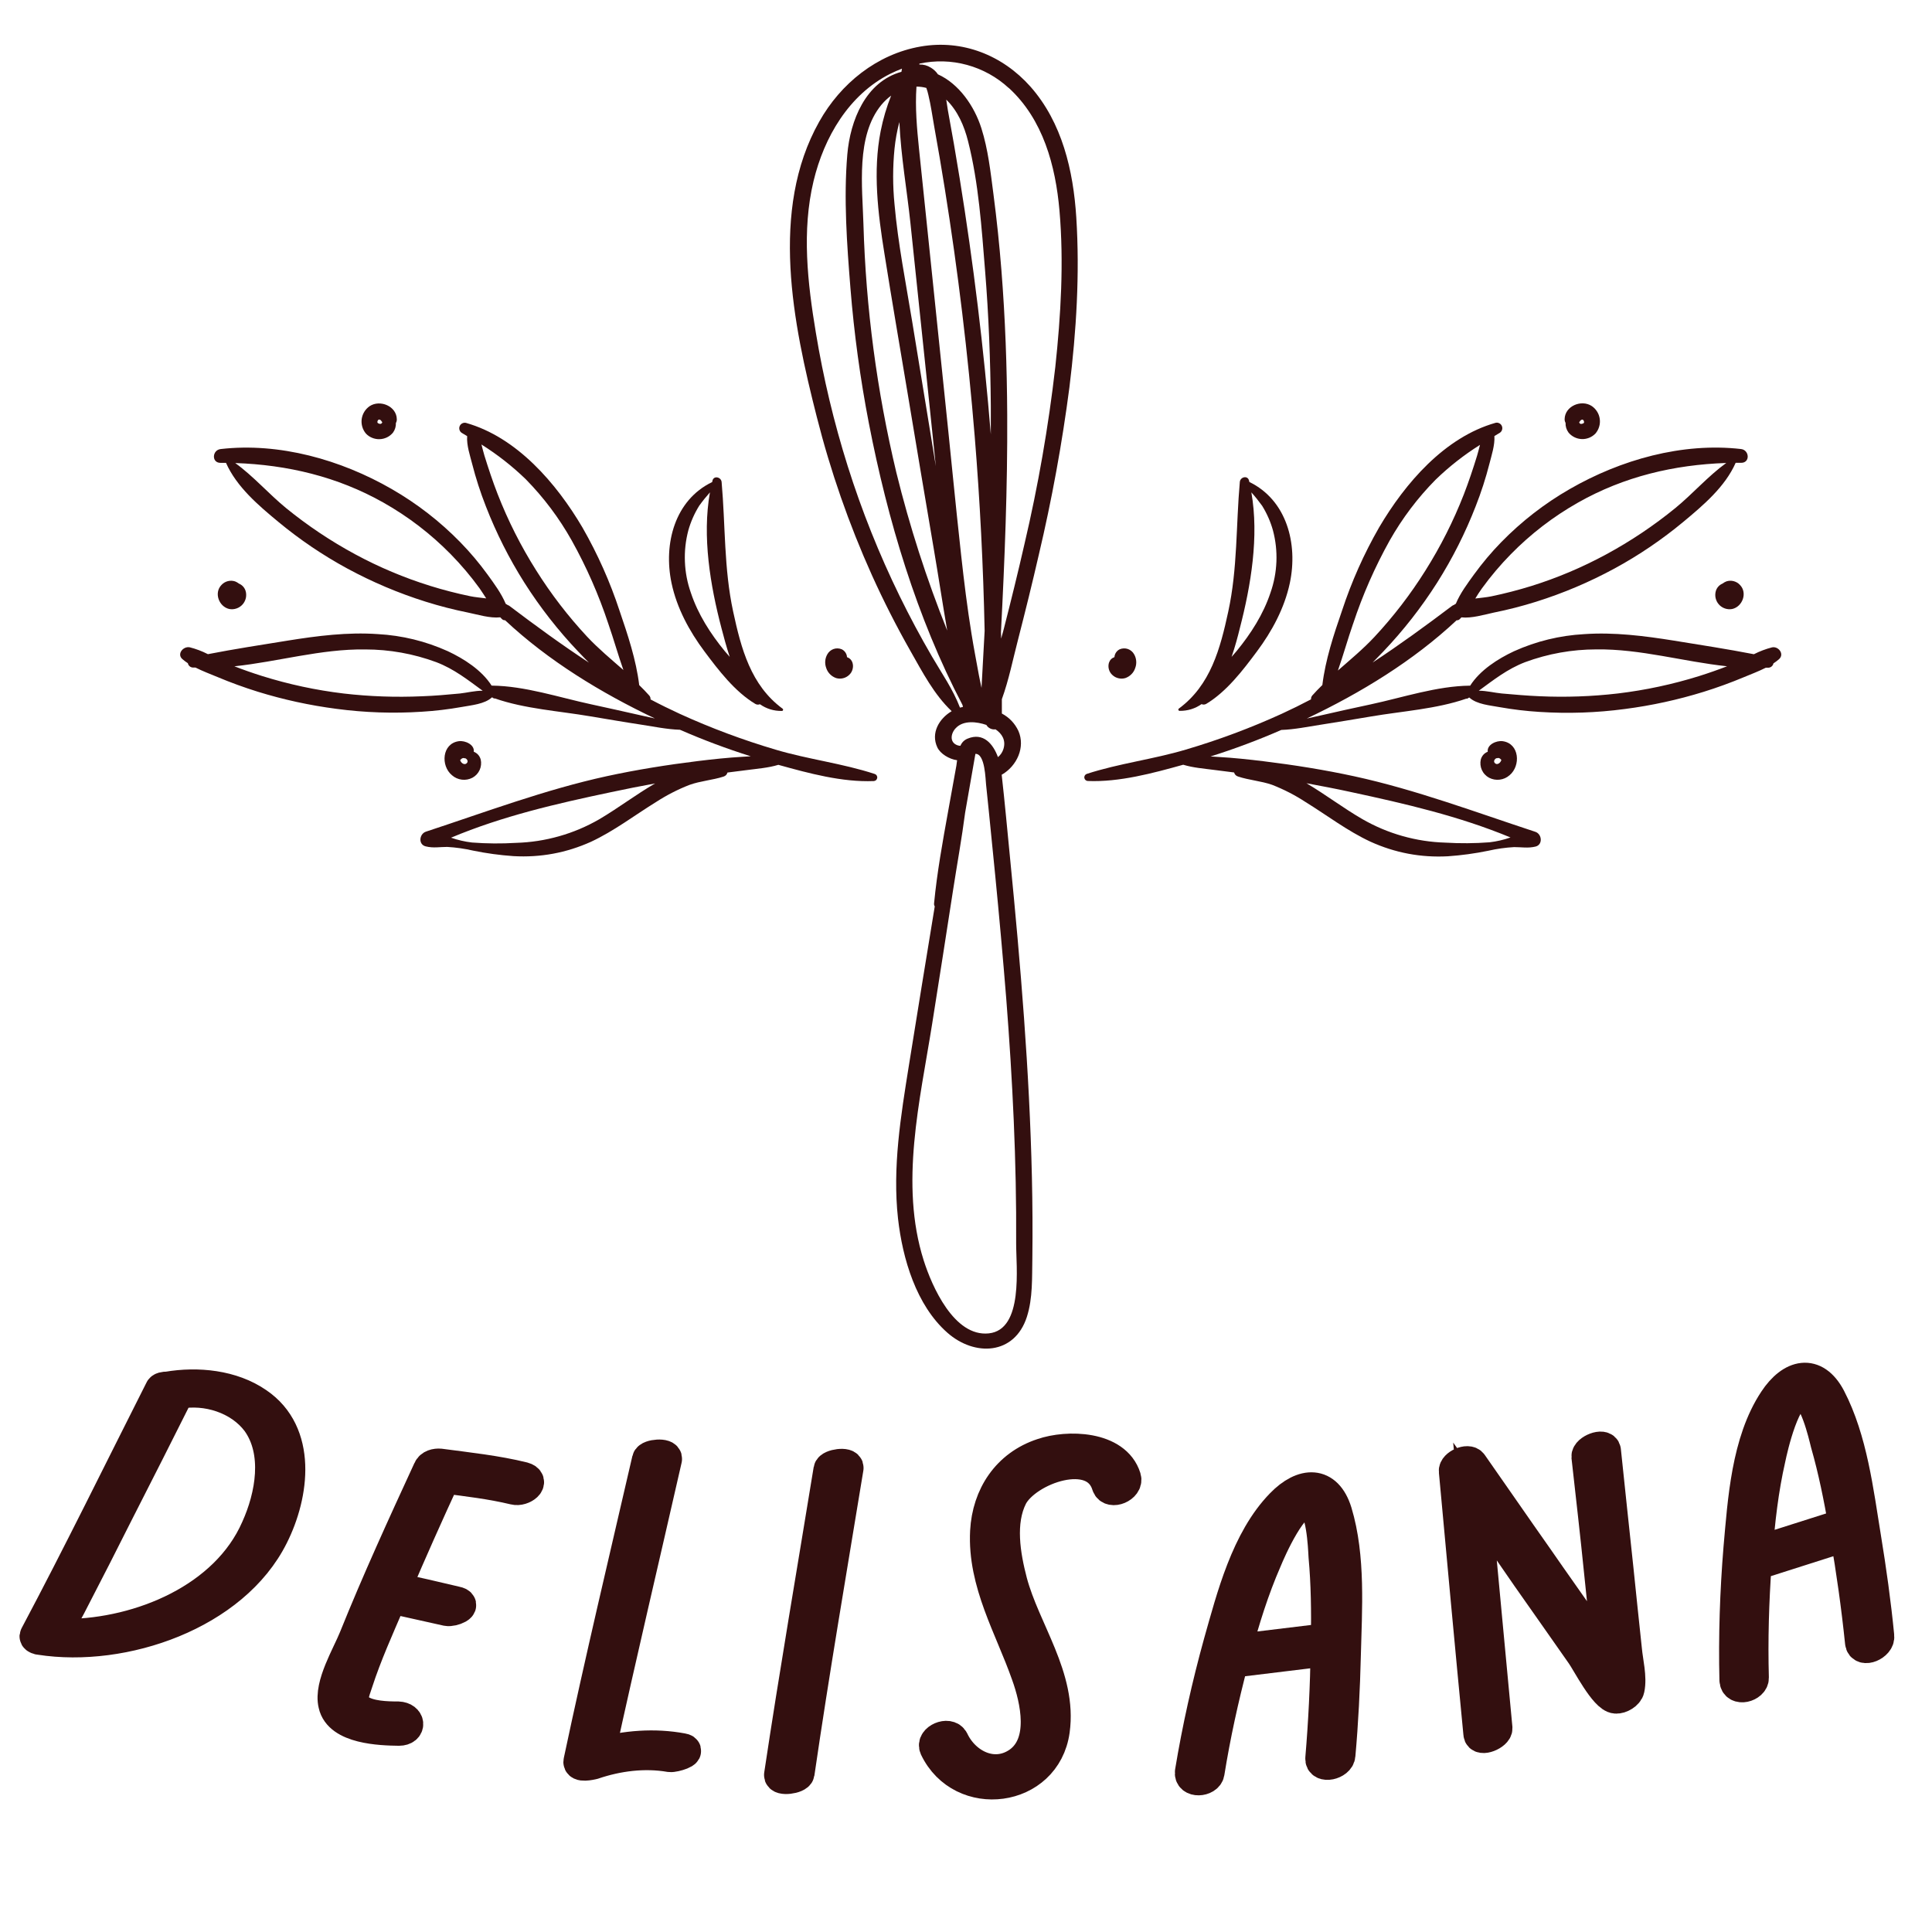 <svg xmlns="http://www.w3.org/2000/svg" xmlns:xlink="http://www.w3.org/1999/xlink" width="500" zoomAndPan="magnify" viewBox="0 0 375 375" height="500" preserveAspectRatio="xMidYMid meet" version="1.0"><defs><g/><clipPath id="e39ef97cf6"><path d="M 34.27 82 L 171 82 L 171 167 L 34.27 167 Z M 34.27 82 " clip-rule="nonzero"/></clipPath></defs><path fill="#330f0f" d="M 178.68 9.031 C 170.211 10.512 163.156 16.219 159.012 23.613 C 149.348 40.773 153.941 62.863 158.531 80.895 C 161.199 91.457 164.77 101.707 169.238 111.641 C 171.508 116.668 174.004 121.578 176.73 126.379 C 179.043 130.449 181.309 134.82 184.719 138.039 C 182.293 139.469 180.617 142.285 181.941 145.078 C 182.52 146.301 184.215 147.348 185.773 147.562 C 185.73 147.938 185.688 148.301 185.629 148.633 L 184.023 157.52 C 182.953 163.457 181.883 169.324 181.305 175.324 C 181.277 175.543 181.32 175.746 181.434 175.934 C 179.742 186.227 178.066 196.516 176.414 206.812 C 174.844 216.621 173.203 226.574 174.305 236.531 C 175.18 244.285 177.828 253.352 183.895 258.688 C 189.184 263.344 196.914 263.02 199.309 255.625 C 200.488 251.965 200.301 247.949 200.379 244.16 C 200.441 238.945 200.414 233.734 200.293 228.527 C 199.824 207.867 198.09 187.27 196.066 166.711 C 195.531 161.266 195.039 155.809 194.426 150.367 C 194.465 150.352 194.5 150.336 194.535 150.316 C 197.363 148.641 199.059 145.066 197.676 141.879 C 196.977 140.395 195.906 139.266 194.461 138.496 C 194.461 137.566 194.461 136.641 194.461 135.711 C 195.82 131.965 196.602 127.984 197.605 124.137 C 199.008 118.676 200.367 113.199 201.629 107.695 C 204.168 96.945 206.152 86.098 207.578 75.145 C 208.922 64.242 209.602 53.156 208.906 42.184 C 208.328 33.121 206.164 23.777 200.004 16.809 C 194.578 10.707 186.801 7.617 178.68 9.031 Z M 191.395 152.273 L 191.93 157.461 C 192.355 161.617 192.77 165.77 193.172 169.922 C 193.949 177.891 194.672 185.855 195.312 193.836 C 196.539 209.629 197.332 225.465 197.234 241.309 C 197.207 245.828 198.734 258.105 191.918 258.809 C 185.184 259.508 180.887 249.668 179.289 244.645 C 174.586 229.812 178.566 213.629 180.93 198.73 C 182.309 190.031 183.672 181.332 185.012 172.629 C 185.777 167.707 186.684 162.719 187.336 157.711 C 188.004 153.918 188.648 150.117 189.324 146.328 C 191.219 146.234 191.281 151.367 191.395 152.273 Z M 191.453 140.707 C 191.633 141.016 191.887 141.25 192.211 141.406 C 192.535 141.562 192.875 141.613 193.23 141.562 C 194.477 142.406 195.285 143.672 194.773 145.352 C 194.578 145.996 194.219 146.531 193.703 146.957 C 192.77 144.398 190.859 142.102 187.812 143.367 C 187.156 143.637 186.691 144.102 186.414 144.758 C 186.219 144.758 186.023 144.723 185.836 144.656 C 184.23 144.078 184.555 142.289 185.543 141.301 C 187 139.77 189.59 140.066 191.453 140.707 Z M 180.902 127.441 C 178.664 123.602 176.57 119.684 174.617 115.695 C 170.633 107.543 167.273 99.141 164.543 90.484 C 161.867 81.988 159.805 73.348 158.355 64.559 C 156.746 54.922 155.602 44.777 157.91 35.148 C 159.953 26.637 164.75 18.383 172.785 14.328 C 173.531 13.957 174.293 13.625 175.07 13.328 C 175.039 13.531 174.996 13.734 174.965 13.938 C 168.004 15.867 165.02 23.41 164.461 30 C 163.738 38.562 164.387 47.398 165.07 55.93 C 165.777 64.738 166.969 73.484 168.648 82.16 C 172.273 100.855 177.93 119.887 186.816 136.824 C 186.848 136.953 186.875 137.082 186.91 137.211 C 186.715 137.246 186.52 137.293 186.332 137.348 C 184.977 133.809 182.828 130.742 180.902 127.441 Z M 179.801 17.066 C 179.965 17.516 180.098 17.973 180.199 18.441 C 180.684 20.438 180.965 22.504 181.324 24.523 C 182.059 28.578 182.75 32.637 183.398 36.707 C 185.945 52.645 187.879 68.664 189.195 84.762 C 190.215 97.305 190.855 109.867 191.117 122.457 C 190.922 126.148 190.723 129.84 190.512 133.527 C 190.355 132.703 190.152 131.879 190.008 131.078 C 189.527 128.402 189 125.727 188.574 123.051 C 187.758 118.012 187.129 112.941 186.57 107.879 C 185.414 97.445 184.43 87 183.328 76.562 C 182.234 65.992 181.141 55.414 180.039 44.832 L 178.387 28.965 C 177.969 24.898 177.609 20.852 177.887 16.812 C 178.535 16.812 179.172 16.895 179.801 17.066 Z M 183.664 19.34 C 185.879 21.48 187.156 24.441 187.902 27.414 C 189.961 35.523 190.531 44.234 191.207 52.574 C 191.914 61.277 192.242 70.016 192.316 78.746 C 192.316 80.605 192.316 82.457 192.316 84.309 C 190.957 67.668 188.941 51.102 186.27 34.609 C 185.559 30.199 184.797 25.801 183.984 21.41 C 183.879 20.77 183.789 20.066 183.664 19.34 Z M 170.938 25.438 C 169.402 33.258 170.402 41.391 171.66 49.18 C 173.086 58.18 174.637 67.16 176.137 76.148 C 177.82 86.293 179.527 96.43 181.25 106.566 C 182.145 111.809 182.941 117.113 183.855 122.391 C 179.848 112.398 176.555 102.172 173.98 91.719 C 170.195 75.875 168.066 59.816 167.594 43.535 C 167.383 36.277 166.109 26.406 171.062 20.367 C 171.625 19.688 172.262 19.086 172.969 18.559 C 172.082 20.789 171.406 23.082 170.938 25.438 Z M 174.574 23.758 C 174.867 30.332 176.051 36.988 176.715 43.316 C 177.852 54.25 178.996 65.18 180.152 76.105 C 180.656 80.898 181.145 85.688 181.641 90.48 C 181.484 89.535 181.332 88.586 181.18 87.637 L 177.059 62.441 C 175.82 54.875 174.305 47.297 173.625 39.652 C 173.27 36.055 173.27 32.457 173.625 28.859 C 173.801 27.133 174.109 25.434 174.547 23.758 Z M 195.812 17.074 C 202.465 23.168 204.887 32.176 205.645 40.883 C 206.516 50.945 205.906 61.223 204.832 71.246 C 203.504 82.809 201.512 94.254 198.852 105.582 C 197.598 111.086 196.25 116.562 194.848 122.027 C 194.688 122.672 194.504 123.312 194.312 123.953 C 194.312 123.543 194.312 123.125 194.285 122.707 C 195.012 108.656 195.574 94.59 195.5 80.52 C 195.453 71.156 195.113 61.781 194.375 52.457 C 193.984 47.52 193.469 42.598 192.828 37.691 C 192.266 33.41 191.797 29.012 190.484 24.887 C 189.125 20.602 186.133 16.262 182.047 14.426 C 181.691 13.898 181.242 13.473 180.699 13.145 C 180.008 12.707 179.254 12.496 178.434 12.52 L 178.465 12.348 C 179.992 12.02 181.539 11.879 183.098 11.918 C 184.66 11.961 186.195 12.188 187.703 12.602 C 189.207 13.012 190.645 13.598 192.012 14.352 C 193.379 15.109 194.637 16.016 195.785 17.074 Z M 195.812 17.074 " fill-opacity="1" fill-rule="nonzero"/><path fill="#330f0f" d="M 343.957 125.652 C 342.734 125.965 341.559 126.41 340.43 126.984 C 335.277 125.984 330.066 125.18 324.906 124.344 C 319.156 123.426 313.301 122.68 307.469 123.086 C 302.73 123.352 298.195 124.457 293.867 126.406 C 290.773 127.855 287.281 130.062 285.359 133.086 L 285.32 133.086 C 278.895 133.152 272.301 135.379 266.047 136.719 C 262.836 137.414 259.598 138.109 256.383 138.859 C 255.484 139.066 254.57 139.262 253.648 139.465 C 264.086 134.508 274.332 128.27 282.723 120.398 C 282.969 120.414 283.176 120.336 283.348 120.16 C 283.457 120.051 283.559 119.941 283.66 119.832 C 285.672 120.051 288.086 119.297 289.918 118.91 C 292.699 118.352 295.441 117.648 298.152 116.797 C 303.438 115.137 308.516 112.984 313.387 110.34 C 318.125 107.762 322.57 104.746 326.723 101.301 C 330.59 98.086 334.832 94.5 336.891 89.832 L 337.965 89.832 C 339.742 89.832 339.57 87.34 337.926 87.156 C 326.512 85.852 314.574 89.234 304.707 94.914 C 299.793 97.738 295.352 101.18 291.391 105.234 C 289.473 107.199 287.707 109.297 286.094 111.52 C 284.852 113.238 283.418 115.145 282.578 117.184 C 282.441 117.258 282.309 117.34 282.18 117.43 C 282.051 117.469 281.93 117.531 281.824 117.617 C 276.746 121.453 271.652 125.164 266.422 128.602 C 267.133 127.879 267.824 127.156 268.5 126.461 C 272.422 122.34 275.906 117.879 278.957 113.078 C 281.926 108.383 284.414 103.449 286.426 98.273 C 287.492 95.57 288.383 92.809 289.102 89.992 C 289.488 88.457 290.176 86.402 290.062 84.641 L 291.133 83.992 C 291.344 83.848 291.484 83.652 291.555 83.406 C 291.625 83.156 291.609 82.918 291.508 82.684 C 291.406 82.445 291.238 82.27 291.012 82.156 C 290.781 82.039 290.543 82.008 290.293 82.066 C 280.395 84.863 272.723 93.809 267.684 102.375 C 264.73 107.516 262.332 112.906 260.48 118.539 C 258.875 123.188 257.266 128.035 256.668 132.961 C 255.992 133.617 255.336 134.293 254.707 135 C 254.531 135.215 254.449 135.465 254.469 135.742 C 252.609 136.723 250.715 137.656 248.789 138.543 C 242.738 141.301 236.527 143.621 230.152 145.5 C 223.84 147.383 217.18 148.18 210.945 150.211 C 210.781 150.266 210.656 150.367 210.566 150.512 C 210.48 150.66 210.445 150.816 210.473 150.984 C 210.496 151.156 210.574 151.297 210.699 151.41 C 210.828 151.523 210.977 151.582 211.148 151.59 C 217.262 151.836 223.738 150.086 229.66 148.434 C 231.613 149.031 233.691 149.18 235.727 149.449 L 239.535 149.934 C 239.652 150.336 239.91 150.598 240.309 150.723 C 242.449 151.434 244.746 151.578 246.902 152.328 C 249.176 153.215 251.336 154.324 253.379 155.656 C 257.578 158.25 261.523 161.285 266.008 163.371 C 270.785 165.543 275.797 166.484 281.035 166.203 C 283.668 166.02 286.277 165.664 288.863 165.133 C 290.516 164.754 292.188 164.516 293.879 164.422 C 295.344 164.422 296.582 164.672 298.043 164.32 C 299.504 163.965 299.312 161.887 298.004 161.453 C 286.434 157.652 274.832 153.285 262.91 150.688 C 257.086 149.422 251.18 148.484 245.242 147.754 C 242.324 147.398 239.402 147.086 236.469 146.922 L 234.965 146.828 C 239.637 145.355 244.215 143.641 248.703 141.68 C 251.25 141.598 253.832 141.055 256.324 140.672 C 259.602 140.172 262.867 139.602 266.133 139.066 C 272.137 138.039 278.82 137.621 284.613 135.605 C 284.711 135.633 284.801 135.617 284.887 135.562 L 285.066 135.438 L 285.195 135.391 C 286.652 136.734 289.254 136.91 291.086 137.258 C 293.637 137.711 296.207 138.02 298.793 138.18 C 304.344 138.539 309.875 138.352 315.387 137.617 C 320.574 136.945 325.668 135.832 330.668 134.285 C 333.312 133.461 335.914 132.516 338.473 131.445 C 339.859 130.867 341.363 130.305 342.754 129.598 L 343.289 129.598 C 343.52 129.578 343.723 129.492 343.895 129.336 C 344.066 129.18 344.176 128.988 344.223 128.762 C 344.598 128.52 344.953 128.254 345.293 127.961 C 346.426 126.965 345.191 125.391 343.957 125.652 Z M 287.641 114.207 C 289.34 111.863 291.203 109.66 293.23 107.594 C 297.113 103.633 301.469 100.285 306.297 97.551 C 315.223 92.492 324.938 90.207 335.062 89.863 C 331.52 92.422 328.574 95.84 325.184 98.613 C 320.984 102.039 316.5 105.043 311.73 107.621 C 307.109 110.121 302.293 112.16 297.277 113.73 C 294.707 114.527 292.098 115.203 289.461 115.75 C 288.531 115.941 287.445 116.031 286.355 116.172 C 286.758 115.508 287.18 114.84 287.641 114.207 Z M 262.641 121.059 C 264.496 115.457 266.859 110.078 269.73 104.922 C 272.184 100.59 275.156 96.648 278.652 93.105 C 281.289 90.555 284.16 88.305 287.266 86.352 C 287.07 87.082 286.898 87.809 286.695 88.469 C 285.918 90.984 285.09 93.484 284.129 95.961 C 282.105 101.148 279.605 106.094 276.637 110.801 C 273.75 115.395 270.457 119.68 266.758 123.648 C 264.574 125.984 262.098 128.035 259.691 130.145 C 260.746 127.117 261.598 124.047 262.637 121.059 Z M 293.191 162.551 C 291.871 163.012 290.512 163.324 289.121 163.488 C 286.266 163.707 283.41 163.727 280.555 163.555 C 277.719 163.473 274.934 163.043 272.203 162.27 C 269.473 161.496 266.879 160.398 264.418 158.98 C 260.715 156.84 257.281 154.211 253.578 152.023 C 256.441 152.559 259.289 153.094 262.145 153.719 C 272.742 155.996 283.176 158.402 293.188 162.551 Z M 329.832 131.215 C 324.664 132.828 319.395 133.957 314.02 134.602 C 308.965 135.188 303.895 135.367 298.812 135.137 C 296.363 135.035 293.914 134.816 291.469 134.602 C 290.105 134.473 288.516 134.066 287.035 134.066 C 289.902 131.98 292.555 129.855 296.035 128.52 C 300.496 126.879 305.102 126.055 309.852 126.047 C 318.418 125.934 326.773 128.434 335.227 129.324 C 333.445 130.012 331.645 130.645 329.824 131.215 Z M 329.832 131.215 " fill-opacity="1" fill-rule="nonzero"/><path fill="#330f0f" d="M 242.492 93.547 C 242.492 93.457 242.453 93.367 242.434 93.273 C 242.164 92.203 240.734 92.578 240.648 93.543 C 239.895 102.008 240.223 110.332 238.406 118.703 C 236.859 125.867 234.98 132.984 228.836 137.52 C 228.73 137.586 228.695 137.676 228.73 137.797 C 228.762 137.914 228.84 137.973 228.965 137.977 C 230.523 137.992 231.941 137.559 233.219 136.668 C 233.523 136.801 233.82 136.785 234.109 136.633 C 238.07 134.262 241.227 130.129 243.957 126.461 C 246.902 122.516 249.312 118.043 250.352 113.188 C 251.977 105.523 249.73 97.051 242.492 93.547 Z M 246.594 115.062 C 245.207 119.234 242.797 122.992 240.023 126.375 C 239.707 126.754 239.383 127.129 239.051 127.5 C 239.746 125.484 240.266 123.512 240.656 121.914 C 242.797 113.664 244.402 104.125 242.887 95.566 C 243.633 96.398 244.328 97.266 244.98 98.172 C 245.906 99.664 246.605 101.254 247.078 102.941 C 247.609 104.941 247.832 106.973 247.75 109.039 C 247.664 111.105 247.281 113.113 246.594 115.062 Z M 246.594 115.062 " fill-opacity="1" fill-rule="nonzero"/><path fill="#330f0f" d="M 291.664 143.863 C 290.426 143.699 288.586 144.551 288.77 145.91 C 288.078 146.195 287.629 146.699 287.422 147.418 C 287.344 147.762 287.324 148.105 287.359 148.457 C 287.395 148.805 287.484 149.137 287.629 149.457 C 287.773 149.777 287.965 150.066 288.207 150.32 C 288.445 150.578 288.719 150.789 289.027 150.957 C 289.344 151.121 289.68 151.234 290.027 151.301 C 290.379 151.363 290.73 151.375 291.086 151.332 C 291.438 151.289 291.777 151.195 292.105 151.051 C 292.43 150.906 292.727 150.715 292.996 150.48 C 295.215 148.648 294.949 144.309 291.664 143.863 Z M 290.32 148.242 C 289.781 147.938 290.008 147.387 290.43 147.172 L 290.566 147.172 L 290.777 147.117 C 291 147.133 291.18 147.227 291.312 147.402 C 291.344 147.434 291.375 147.457 291.414 147.473 C 291.324 147.977 290.746 148.477 290.32 148.242 Z M 290.32 148.242 " fill-opacity="1" fill-rule="nonzero"/><path fill="#330f0f" d="M 337.734 113.543 C 337.398 113.176 336.992 112.934 336.512 112.805 C 336.035 112.68 335.559 112.695 335.09 112.848 C 334.82 112.953 334.574 113.094 334.344 113.27 C 333.723 113.539 333.297 113.996 333.066 114.633 C 332.992 114.863 332.949 115.098 332.938 115.336 C 332.926 115.578 332.941 115.812 332.992 116.051 C 333.043 116.285 333.121 116.508 333.227 116.723 C 333.336 116.938 333.469 117.137 333.629 117.316 C 333.785 117.496 333.965 117.652 334.164 117.785 C 334.363 117.918 334.578 118.023 334.805 118.102 C 335.031 118.18 335.266 118.227 335.504 118.246 C 335.746 118.262 335.98 118.25 336.219 118.207 C 338.23 117.754 339.215 115.074 337.734 113.543 Z M 337.734 113.543 " fill-opacity="1" fill-rule="nonzero"/><path fill="#330f0f" d="M 220.133 126.996 C 220 126.758 219.832 126.551 219.621 126.375 C 219.414 126.199 219.184 126.066 218.926 125.973 C 218.668 125.883 218.406 125.844 218.133 125.852 C 217.859 125.859 217.598 125.918 217.348 126.02 C 217.051 126.164 216.809 126.371 216.621 126.645 C 216.438 126.918 216.336 127.219 216.312 127.547 C 215.777 127.742 215.422 128.113 215.242 128.656 C 215.121 129.078 215.121 129.504 215.238 129.926 C 215.359 130.352 215.582 130.715 215.906 131.012 C 216.242 131.328 216.633 131.539 217.082 131.645 C 217.531 131.754 217.977 131.742 218.418 131.617 C 218.879 131.457 219.281 131.203 219.621 130.855 C 219.965 130.508 220.207 130.102 220.355 129.633 C 220.516 129.199 220.574 128.75 220.535 128.289 C 220.496 127.828 220.363 127.398 220.133 126.996 Z M 220.133 126.996 " fill-opacity="1" fill-rule="nonzero"/><path fill="#330f0f" d="M 308.965 78.816 C 306.945 77.477 303.738 78.816 303.695 81.344 C 303.688 81.602 303.746 81.848 303.875 82.074 C 303.848 82.773 304.043 83.402 304.453 83.965 C 304.609 84.156 304.785 84.324 304.98 84.477 C 305.176 84.629 305.383 84.758 305.602 84.867 C 305.824 84.977 306.055 85.059 306.293 85.121 C 306.535 85.18 306.777 85.215 307.023 85.223 C 307.27 85.23 307.516 85.215 307.758 85.172 C 308 85.129 308.234 85.059 308.465 84.969 C 308.691 84.875 308.91 84.758 309.113 84.621 C 309.316 84.484 309.504 84.324 309.676 84.148 C 309.84 83.953 309.984 83.746 310.105 83.523 C 310.227 83.301 310.324 83.066 310.395 82.824 C 310.469 82.582 310.516 82.332 310.535 82.078 C 310.555 81.828 310.547 81.574 310.512 81.32 C 310.48 81.07 310.418 80.824 310.336 80.586 C 310.25 80.348 310.141 80.121 310.004 79.902 C 309.871 79.688 309.719 79.488 309.543 79.305 C 309.367 79.121 309.176 78.957 308.965 78.816 Z M 307.391 82.133 C 307.391 82.066 307.215 82.219 307.32 82.195 C 306.969 82.273 306.891 82.355 306.641 82.195 C 306.582 82.125 306.543 82.047 306.52 81.957 C 306.605 81.859 306.684 81.758 306.754 81.648 C 306.824 81.59 306.902 81.512 306.832 81.539 C 307.117 81.43 307.07 81.445 307.234 81.453 C 307.117 81.453 307.289 81.535 307.289 81.508 C 307.43 81.66 307.484 81.84 307.461 82.043 C 307.449 81.945 307.449 82.059 307.391 82.152 Z M 307.391 82.133 " fill-opacity="1" fill-rule="nonzero"/><g clip-path="url(#e39ef97cf6)"><path fill="#330f0f" d="M 35.395 127.926 C 35.73 128.219 36.086 128.488 36.465 128.73 C 36.508 128.957 36.617 129.148 36.789 129.305 C 36.961 129.457 37.164 129.547 37.395 129.566 L 37.93 129.566 C 39.324 130.273 40.828 130.832 42.215 131.41 C 44.766 132.484 47.375 133.43 50.012 134.254 C 55.012 135.801 60.105 136.91 65.297 137.586 C 70.809 138.32 76.344 138.508 81.891 138.145 C 84.48 137.988 87.051 137.68 89.602 137.227 C 91.453 136.879 94.055 136.691 95.488 135.355 L 95.613 135.406 C 95.676 135.445 95.734 135.484 95.793 135.527 C 95.883 135.586 95.973 135.598 96.074 135.57 C 101.867 137.59 108.547 138.008 114.555 139.035 C 117.816 139.57 121.082 140.148 124.359 140.641 C 126.855 141.02 129.434 141.566 131.984 141.648 C 136.473 143.609 141.051 145.324 145.719 146.797 L 144.215 146.887 C 141.281 147.055 138.355 147.363 135.441 147.723 C 129.527 148.453 123.621 149.387 117.777 150.656 C 105.855 153.254 94.254 157.617 82.68 161.422 C 81.371 161.855 81.133 163.922 82.641 164.285 C 84.152 164.652 85.316 164.383 86.805 164.387 C 88.5 164.484 90.172 164.723 91.824 165.102 C 94.406 165.633 97.016 165.988 99.648 166.172 C 104.891 166.473 109.902 165.551 114.691 163.398 C 119.18 161.309 123.125 158.273 127.32 155.684 C 129.379 154.348 131.547 153.234 133.836 152.344 C 135.977 151.574 138.273 151.43 140.43 150.738 C 140.828 150.613 141.086 150.352 141.203 149.949 L 145.012 149.465 C 147.047 149.195 149.121 149.047 151.078 148.453 C 157 150.102 163.477 151.852 169.59 151.605 C 169.762 151.598 169.91 151.539 170.039 151.426 C 170.164 151.312 170.242 151.172 170.266 151 C 170.293 150.832 170.258 150.676 170.172 150.531 C 170.082 150.383 169.957 150.285 169.793 150.23 C 163.559 148.18 156.898 147.398 150.586 145.52 C 144.211 143.637 138 141.32 131.949 138.559 C 130.02 137.672 128.129 136.742 126.27 135.758 C 126.289 135.48 126.207 135.23 126.031 135.016 C 125.402 134.309 124.746 133.633 124.07 132.977 C 123.473 128.051 121.844 123.207 120.258 118.555 C 118.406 112.922 116.004 107.535 113.055 102.391 C 108.012 93.828 100.344 84.879 90.445 82.082 C 90.195 82.023 89.957 82.055 89.727 82.172 C 89.5 82.285 89.332 82.461 89.23 82.699 C 89.129 82.934 89.113 83.172 89.184 83.422 C 89.254 83.668 89.395 83.863 89.605 84.008 L 90.676 84.656 C 90.539 86.422 91.25 88.477 91.637 90.008 C 92.355 92.824 93.25 95.586 94.312 98.289 C 96.324 103.465 98.812 108.398 101.781 113.094 C 104.832 117.895 108.316 122.355 112.238 126.477 C 112.914 127.188 113.605 127.91 114.312 128.617 C 109.07 125.18 103.992 121.473 98.914 117.633 C 98.809 117.547 98.688 117.484 98.559 117.445 C 98.43 117.355 98.297 117.273 98.16 117.199 C 97.309 115.16 95.887 113.254 94.645 111.535 C 93.031 109.312 91.266 107.215 89.348 105.25 C 85.383 101.191 80.941 97.75 76.023 94.918 C 66.16 89.238 54.223 85.855 42.836 87.16 C 41.168 87.348 41.02 89.84 42.797 89.84 L 43.867 89.84 C 45.93 94.508 50.164 98.098 54.039 101.305 C 58.191 104.746 62.641 107.754 67.379 110.332 C 72.25 112.973 77.328 115.125 82.613 116.785 C 85.32 117.637 88.066 118.34 90.848 118.902 C 92.68 119.27 95.094 120.043 97.102 119.82 L 97.418 120.148 C 97.586 120.324 97.793 120.402 98.039 120.391 C 106.434 128.258 116.68 134.496 127.113 139.453 C 126.195 139.25 125.281 139.055 124.375 138.848 C 121.164 138.109 117.953 137.414 114.738 136.707 C 108.5 135.367 101.891 133.141 95.469 133.078 L 95.422 133.078 C 93.5 130.051 90.012 127.848 86.918 126.395 C 82.59 124.445 78.055 123.34 73.316 123.078 C 67.48 122.672 61.629 123.414 55.879 124.336 C 50.699 125.172 45.488 125.973 40.355 126.973 C 39.23 126.398 38.059 125.953 36.832 125.641 C 35.527 125.391 34.289 126.965 35.395 127.926 Z M 94.387 116.148 C 93.316 116.012 92.215 115.918 91.281 115.727 C 88.641 115.18 86.035 114.508 83.465 113.707 C 78.438 112.141 73.605 110.102 68.969 107.602 C 64.207 105.031 59.73 102.039 55.531 98.621 C 52.145 95.852 49.199 92.434 45.656 89.875 C 55.777 90.223 65.48 92.508 74.418 97.551 C 79.25 100.281 83.605 103.621 87.492 107.578 C 89.52 109.645 91.383 111.848 93.082 114.191 C 93.535 114.84 93.957 115.508 94.387 116.172 Z M 121.023 130.066 C 118.617 127.961 116.145 125.91 113.957 123.574 C 110.262 119.605 106.969 115.32 104.082 110.727 C 101.109 106.02 98.609 101.074 96.586 95.887 C 95.629 93.43 94.801 90.93 94.016 88.395 C 93.812 87.734 93.648 87.008 93.449 86.277 C 96.555 88.227 99.426 90.477 102.059 93.027 C 105.559 96.598 108.535 100.562 110.98 104.922 C 113.855 110.078 116.215 115.457 118.07 121.059 C 119.113 124.047 119.965 127.117 121.023 130.109 Z M 118.59 153.762 C 121.438 153.156 124.285 152.586 127.156 152.066 C 123.449 154.207 120.02 156.84 116.309 159.023 C 113.852 160.441 111.258 161.539 108.527 162.312 C 105.797 163.086 103.016 163.516 100.18 163.598 C 97.324 163.77 94.469 163.75 91.613 163.531 C 90.223 163.367 88.867 163.055 87.547 162.594 C 97.539 158.402 107.973 155.996 118.59 153.762 Z M 45.496 129.328 C 53.941 128.441 62.32 125.941 70.863 126.055 C 75.617 126.059 80.227 126.883 84.688 128.527 C 88.168 129.859 90.82 131.984 93.688 134.074 C 92.207 134.047 90.617 134.465 89.254 134.609 C 86.805 134.84 84.359 135.059 81.91 135.145 C 76.824 135.371 71.754 135.195 66.699 134.609 C 61.324 133.965 56.055 132.832 50.891 131.219 C 49.07 130.648 47.273 130.02 45.496 129.328 Z M 45.496 129.328 " fill-opacity="1" fill-rule="nonzero"/></g><path fill="#330f0f" d="M 130.344 113.172 C 131.367 118.027 133.793 122.5 136.738 126.445 C 139.469 130.102 142.625 134.234 146.586 136.617 C 146.879 136.793 147.18 136.816 147.496 136.691 C 148.777 137.578 150.195 138.016 151.754 137.996 C 151.875 137.996 151.953 137.938 151.988 137.816 C 152.02 137.699 151.984 137.605 151.883 137.543 C 145.734 133.008 143.852 125.887 142.309 118.723 C 140.496 110.34 140.816 102.016 140.066 93.562 C 139.98 92.602 138.551 92.234 138.285 93.297 C 138.285 93.387 138.246 93.477 138.227 93.57 C 130.988 97.051 128.738 105.523 130.344 113.172 Z M 133.605 102.941 C 134.082 101.254 134.785 99.664 135.711 98.172 C 136.359 97.266 137.059 96.398 137.801 95.566 C 136.266 104.133 137.867 113.664 140.035 121.914 C 140.453 123.52 140.973 125.484 141.641 127.5 C 141.309 127.129 140.98 126.754 140.668 126.375 C 137.895 122.992 135.484 119.234 134.098 115.062 C 133.41 113.113 133.023 111.105 132.941 109.039 C 132.855 106.973 133.078 104.941 133.605 102.941 Z M 133.605 102.941 " fill-opacity="1" fill-rule="nonzero"/><path fill="#330f0f" d="M 87.738 150.48 C 88.004 150.715 88.301 150.906 88.629 151.051 C 88.953 151.195 89.293 151.289 89.645 151.332 C 90 151.375 90.352 151.363 90.699 151.301 C 91.051 151.234 91.383 151.121 91.699 150.957 C 92.008 150.789 92.281 150.578 92.523 150.32 C 92.762 150.066 92.953 149.777 93.098 149.457 C 93.242 149.137 93.332 148.805 93.367 148.457 C 93.406 148.105 93.383 147.762 93.305 147.418 C 93.098 146.699 92.648 146.195 91.957 145.91 C 92.145 144.551 90.301 143.699 89.066 143.863 C 85.77 144.309 85.496 148.648 87.738 150.48 Z M 89.344 147.484 C 89.383 147.465 89.418 147.441 89.445 147.414 C 89.582 147.238 89.758 147.145 89.98 147.129 L 90.191 147.184 L 90.328 147.184 C 90.75 147.375 90.992 147.926 90.438 148.254 C 89.969 148.477 89.391 147.977 89.316 147.484 Z M 89.344 147.484 " fill-opacity="1" fill-rule="nonzero"/><path fill="#330f0f" d="M 44.5 118.207 C 44.734 118.25 44.973 118.262 45.211 118.246 C 45.453 118.227 45.684 118.18 45.91 118.102 C 46.141 118.023 46.352 117.918 46.551 117.785 C 46.75 117.652 46.93 117.496 47.09 117.316 C 47.25 117.137 47.383 116.938 47.488 116.723 C 47.598 116.508 47.676 116.285 47.727 116.051 C 47.773 115.812 47.793 115.578 47.781 115.336 C 47.77 115.098 47.727 114.863 47.652 114.633 C 47.422 113.996 46.992 113.539 46.367 113.27 C 46.141 113.094 45.895 112.953 45.629 112.848 C 45.156 112.695 44.684 112.68 44.203 112.805 C 43.727 112.934 43.32 113.176 42.984 113.543 C 41.496 115.074 42.488 117.754 44.5 118.207 Z M 44.5 118.207 " fill-opacity="1" fill-rule="nonzero"/><path fill="#330f0f" d="M 160.586 126.996 C 160.719 126.758 160.887 126.551 161.094 126.375 C 161.301 126.199 161.535 126.066 161.793 125.973 C 162.047 125.883 162.312 125.844 162.586 125.852 C 162.855 125.859 163.117 125.918 163.371 126.02 C 163.668 126.164 163.91 126.371 164.094 126.645 C 164.281 126.918 164.383 127.219 164.402 127.547 C 164.938 127.742 165.297 128.113 165.473 128.656 C 165.598 129.078 165.598 129.504 165.477 129.926 C 165.359 130.352 165.137 130.715 164.809 131.012 C 164.473 131.328 164.082 131.539 163.637 131.645 C 163.188 131.754 162.742 131.742 162.301 131.617 C 161.836 131.457 161.438 131.203 161.094 130.855 C 160.754 130.508 160.508 130.102 160.359 129.633 C 160.203 129.199 160.141 128.75 160.18 128.289 C 160.219 127.828 160.355 127.398 160.586 126.996 Z M 160.586 126.996 " fill-opacity="1" fill-rule="nonzero"/><path fill="#330f0f" d="M 71.035 84.168 C 71.207 84.348 71.395 84.504 71.598 84.645 C 71.805 84.781 72.02 84.898 72.25 84.988 C 72.477 85.082 72.715 85.148 72.957 85.191 C 73.199 85.234 73.445 85.254 73.691 85.242 C 73.938 85.234 74.18 85.203 74.422 85.141 C 74.66 85.082 74.891 84.996 75.113 84.891 C 75.336 84.781 75.543 84.652 75.738 84.5 C 75.93 84.348 76.105 84.176 76.266 83.988 C 76.676 83.422 76.867 82.793 76.844 82.098 C 76.973 81.871 77.031 81.625 77.02 81.363 C 76.977 78.836 73.77 77.5 71.746 78.836 C 71.539 78.98 71.348 79.145 71.172 79.328 C 70.996 79.512 70.844 79.711 70.711 79.926 C 70.578 80.145 70.469 80.371 70.383 80.609 C 70.297 80.848 70.238 81.094 70.203 81.344 C 70.172 81.598 70.164 81.848 70.184 82.102 C 70.203 82.355 70.25 82.602 70.32 82.844 C 70.391 83.09 70.488 83.32 70.609 83.543 C 70.73 83.77 70.871 83.977 71.035 84.168 Z M 73.258 82.027 C 73.234 81.824 73.289 81.645 73.422 81.492 C 73.422 81.52 73.602 81.434 73.48 81.438 C 73.648 81.438 73.602 81.41 73.883 81.523 C 73.812 81.496 73.883 81.574 73.965 81.633 C 74.031 81.742 74.109 81.848 74.199 81.941 C 74.176 82.031 74.133 82.109 74.078 82.176 C 73.824 82.355 73.746 82.273 73.391 82.176 C 73.5 82.176 73.312 82.051 73.328 82.117 C 73.285 82.059 73.258 81.945 73.258 82.027 Z M 73.258 82.027 " fill-opacity="1" fill-rule="nonzero"/><path stroke-linecap="butt" transform="matrix(1.036, 0.307, -0.307, 1.036, 28.298, 235.271)" fill="none" stroke-linejoin="miter" d="M 28.944 27.296 C 23.709 25.584 17.635 26.746 12.721 29.162 C 12.166 29.315 11.694 29.564 11.692 29.866 C 8.74 46.091 5.999 62.393 2.722 78.541 C 2.571 78.921 3.352 78.924 3.581 78.844 C 18.569 76.828 35.572 64.734 38.296 49.29 C 39.782 41.025 37.99 30.172 28.944 27.296 Z M 35.324 48.816 C 33.612 62.547 20.663 72.999 8.037 76.903 C 5.466 77.683 5.922 78.219 6.169 75.97 C 6.399 74.085 6.951 72.141 7.254 70.276 C 8.341 64.66 9.37 59.042 10.379 53.423 C 11.865 45.388 13.332 37.428 14.739 29.47 C 19.425 27.049 25.672 27.145 29.955 30.326 C 35.324 34.476 36.2 42.493 35.324 48.816 Z M 35.324 48.816 " stroke="#330f0f" stroke-width="5.85" stroke-opacity="1" stroke-miterlimit="4"/><path stroke-linecap="butt" transform="matrix(1.06, 0.21, -0.21, 1.06, 76.902, 249.144)" fill="none" stroke-linejoin="miter" d="M 29.172 29.867 C 24.184 29.639 19.119 30.097 14.033 30.419 C 13.33 30.496 12.472 30.876 12.321 31.657 C 9.75 42.34 7.178 53.118 5.142 63.879 C 4.534 67.155 2.342 73.077 3.827 76.277 C 5.54 80.254 12.796 79.074 16.071 78.466 C 18.015 78.066 17.482 76.122 15.519 76.427 C 13.501 76.826 10.378 77.36 8.417 76.503 C 6.172 75.496 6.705 73.628 6.949 71.589 C 7.56 66.448 8.742 61.382 9.824 56.298 C 9.827 55.996 9.903 55.689 9.979 55.442 C 13.426 55.519 16.928 55.613 20.356 55.69 C 21.366 55.689 23.707 54.13 21.613 54.129 C 17.864 53.976 14.112 53.882 10.377 53.804 C 11.863 46.72 13.5 39.54 15.215 32.437 C 19.5 32.133 23.786 31.811 27.991 31.981 C 29.478 32.058 31.267 30.02 29.172 29.867 Z M 29.172 29.867 " stroke="#330f0f" stroke-width="5.85" stroke-opacity="1" stroke-miterlimit="4"/><path stroke-linecap="butt" transform="matrix(1.073, 0.13, -0.13, 1.073, 116.984, 256.691)" fill="none" stroke-linejoin="miter" d="M 23.402 74.41 C 18.337 74.087 13.253 75.114 8.59 77.055 C 10.301 58.966 12.321 41.029 14.187 22.993 C 14.282 22.06 11.161 22.69 11.084 23.467 C 9.121 41.882 7.025 60.28 5.391 78.695 C 5.218 79.703 7.406 78.921 7.807 78.771 C 12.016 76.75 16.699 75.571 21.367 75.8 C 22.146 75.8 25.043 74.484 23.402 74.41 Z M 23.402 74.41 " stroke="#330f0f" stroke-width="5.85" stroke-opacity="1" stroke-miterlimit="4"/><path stroke-linecap="butt" transform="matrix(1.079, 0.061, -0.061, 1.079, 150.217, 260.422)" fill="none" stroke-linejoin="miter" d="M 11.31 22.385 C 9.368 40.78 7.254 59.192 5.542 77.607 C 5.464 78.542 8.666 77.914 8.741 77.132 C 10.377 58.642 12.475 40.321 14.433 21.907 C 14.511 20.975 11.388 21.602 11.31 22.385 Z M 11.31 22.385 " stroke="#330f0f" stroke-width="5.85" stroke-opacity="1" stroke-miterlimit="4"/><path stroke-linecap="butt" transform="matrix(1.08, -0.018, 0.018, 1.08, 178.647, 262.088)" fill="none" stroke-linejoin="miter" d="M 36.352 23.546 C 34.715 17.927 26.128 17.622 21.615 19.108 C 15.366 21.052 11.768 26.364 11.313 32.743 C 10.683 41.96 15.445 50.073 18.242 58.488 C 19.882 63.249 21.443 70.982 16.528 74.409 C 11.941 77.532 6.626 74.715 4.609 70.2 C 3.902 68.792 0.934 70.029 1.561 71.439 C 6.076 81.341 21.063 79.705 22.776 68.715 C 24.261 59.194 17.784 50.702 15.595 41.885 C 14.435 37.124 13.503 31.106 15.921 26.515 C 18.642 21.527 31.115 17.223 33.307 24.803 C 33.781 26.286 36.81 25.108 36.352 23.546 Z M 36.352 23.546 " stroke="#330f0f" stroke-width="5.85" stroke-opacity="1" stroke-miterlimit="4"/><path stroke-linecap="butt" transform="matrix(1.074, -0.115, 0.115, 1.074, 221.747, 261.139)" fill="none" stroke-linejoin="miter" d="M 31.364 33.522 C 30.26 27.83 26.052 27.602 21.841 31.105 C 14.968 36.799 11.311 46.721 8.114 54.662 C 5.218 61.992 2.648 69.572 0.553 77.133 C 0.074 78.922 3.201 78.998 3.582 77.609 C 5.388 70.981 7.56 64.508 9.977 58.185 C 15.749 58.107 21.444 58.032 27.137 57.938 C 26.356 64.335 25.347 70.812 24.107 77.21 C 23.783 78.844 27.06 78.464 27.306 76.981 C 28.469 71.135 29.402 65.191 30.184 59.271 C 31.27 51.082 32.926 41.809 31.364 33.522 Z M 10.757 56.225 C 12.796 50.93 15.065 45.693 17.862 40.781 C 18.794 39.066 23.936 29.943 26.907 31.028 C 29.172 31.983 28.623 39.542 28.546 41.181 C 28.468 46.168 27.993 51.081 27.384 56.07 C 21.842 56.147 16.299 56.224 10.684 56.3 C 10.685 56.224 10.757 56.225 10.757 56.225 Z M 10.757 56.225 " stroke="#330f0f" stroke-width="5.85" stroke-opacity="1" stroke-miterlimit="4"/><path stroke-linecap="butt" transform="matrix(1.059, -0.215, 0.215, 1.059, 265.903, 256.235)" fill="none" stroke-linejoin="miter" d="M 33.457 31.811 C 32.83 38.837 32.22 45.941 31.516 52.947 C 31.04 57.861 30.583 62.774 30.031 67.609 C 29.956 68.162 29.953 68.793 29.955 69.42 C 28.946 66.755 27.764 63.631 27.46 62.946 C 25.27 57.861 23.003 52.794 20.834 47.732 C 18.09 41.483 15.445 35.259 12.72 29.01 C 12.32 27.999 9.673 28.61 9.597 29.639 C 7.885 45.31 6.169 61.062 4.531 76.751 C 4.361 77.99 7.484 77.361 7.637 76.352 C 9.121 62.696 10.529 49.14 12.015 35.563 C 14.283 40.627 16.452 45.692 18.645 50.852 C 20.908 55.995 23.174 61.232 25.423 66.373 C 26.128 67.936 27.993 74.715 29.801 75.188 C 30.584 75.417 31.972 74.942 32.296 74.163 C 33.155 72.219 33 69.325 33.229 67.228 C 33.686 62.318 34.165 57.479 34.64 52.566 C 35.324 45.463 35.954 38.438 36.656 31.353 C 36.733 30.173 33.611 30.725 33.457 31.811 Z M 33.457 31.811 " stroke="#330f0f" stroke-width="5.85" stroke-opacity="1" stroke-miterlimit="4"/><path stroke-linecap="butt" transform="matrix(1.034, -0.313, 0.313, 1.034, 312.184, 246.529)" fill="none" stroke-linejoin="miter" d="M 31.363 33.526 C 30.26 27.829 26.049 27.602 21.844 31.106 C 14.967 36.801 11.312 46.722 8.112 54.661 C 5.219 61.994 2.646 69.572 0.554 77.132 C 0.077 78.922 3.2 79 3.579 77.608 C 5.389 70.982 7.561 64.507 9.977 58.186 C 15.749 58.11 21.442 58.032 27.137 57.936 C 26.354 64.336 25.346 70.811 24.107 77.209 C 23.786 78.846 27.059 78.464 27.308 76.979 C 28.471 71.132 29.401 65.193 30.182 59.268 C 31.27 51.083 32.924 41.808 31.363 33.526 Z M 10.759 56.224 C 12.797 50.929 15.064 45.691 17.862 40.781 C 18.796 39.065 23.936 29.944 26.909 31.031 C 29.175 31.98 28.62 39.541 28.544 41.18 C 28.468 46.169 27.992 51.082 27.383 56.069 C 21.842 56.147 16.301 56.222 10.683 56.299 C 10.684 56.224 10.759 56.224 10.759 56.224 Z M 10.759 56.224 " stroke="#330f0f" stroke-width="5.85" stroke-opacity="1" stroke-miterlimit="4"/><g fill="#330f0f" fill-opacity="1"><g transform="translate(5.907, 310.894)"><g><path d="M 43.996 -38.473 C 39.109 -41.855 32.449 -42.508 26.617 -41.512 C 26.004 -41.516 25.445 -41.418 25.352 -41.094 C 17.305 -25.199 9.477 -9.148 1.129 6.574 C 0.848 6.93 1.656 7.168 1.922 7.16 C 18.059 9.652 39.383 2.344 46.949 -12.816 C 51.02 -20.926 52.484 -32.711 43.996 -38.473 Z M 44.02 -14.211 C 38.031 -0.516 21.414 6.34 7.125 6.504 C 4.223 6.523 4.539 7.23 5.473 4.961 C 6.289 3.094 7.453 1.242 8.352 -0.602 C 11.207 -6.086 13.98 -11.594 16.75 -17.098 C 20.75 -24.969 24.727 -32.754 28.621 -40.566 C 34.211 -41.637 40.652 -39.641 44.113 -35.012 C 48.422 -29.078 46.848 -20.492 44.02 -14.211 Z M 44.02 -14.211 "/></g></g></g><g fill="#330f0f" fill-opacity="1"><g transform="translate(61.573, 326.508)"><g><path d="M 39.973 -39.586 C 34.73 -40.883 29.262 -41.453 23.82 -42.188 C 23.062 -42.25 22.07 -42.02 21.742 -41.223 C 16.77 -30.438 11.781 -19.574 7.371 -8.59 C 6.023 -5.25 2.465 0.574 3.363 4.273 C 4.348 8.852 12.281 9.133 15.883 9.16 C 18.031 9.156 17.863 6.977 15.73 6.895 C 13.5 6.883 10.078 6.809 8.191 5.488 C 6.008 3.938 6.977 2.07 7.652 -0.031 C 9.395 -5.355 11.699 -10.484 13.922 -15.625 C 13.984 -15.957 14.133 -16.27 14.266 -16.504 C 17.887 -15.699 21.59 -14.879 25.211 -14.078 C 26.285 -13.863 29.094 -15.027 26.859 -15.469 C 22.926 -16.418 18.977 -17.289 15.023 -18.156 C 18.086 -25.367 21.328 -32.629 24.637 -39.793 C 29.25 -39.223 33.859 -38.652 38.293 -37.602 C 39.844 -37.207 42.172 -38.98 39.973 -39.586 Z M 39.973 -39.586 "/></g></g></g><g fill="#330f0f" fill-opacity="1"><g transform="translate(107.505, 334.988)"><g><path d="M 24.914 4.543 C 19.52 3.551 13.949 3.98 8.676 5.465 C 12.867 -13.723 17.371 -32.699 21.719 -51.781 C 21.922 -52.777 18.496 -52.512 18.312 -51.688 C 13.828 -32.195 9.18 -12.727 5.031 6.805 C 4.734 7.875 7.18 7.32 7.617 7.203 C 12.398 5.574 17.57 4.93 22.559 5.785 C 23.395 5.887 26.664 4.84 24.914 4.543 Z M 24.914 4.543 "/></g></g></g><g fill="#330f0f" fill-opacity="1"><g transform="translate(145.739, 339.164)"><g><path d="M 15.305 -53.91 C 12.07 -34.172 8.672 -14.445 5.691 5.305 C 5.551 6.309 9.039 5.832 9.168 4.996 C 12.07 -14.844 15.465 -34.488 18.699 -54.223 C 18.84 -55.227 15.438 -54.746 15.305 -53.91 Z M 15.305 -53.91 "/></g></g></g><g fill="#330f0f" fill-opacity="1"><g transform="translate(179.987, 340.945)"><g><path d="M 38.355 -54.086 C 36.484 -60.125 27.211 -60.305 22.352 -58.617 C 15.645 -56.398 11.867 -50.602 11.48 -43.684 C 10.973 -33.73 16.262 -25.055 19.449 -16.008 C 21.309 -10.898 23.133 -2.586 17.887 1.215 C 12.973 4.668 7.195 1.73 4.918 -3.117 C 4.137 -4.621 0.957 -3.219 1.656 -1.715 C 6.727 8.902 22.871 6.859 24.523 -5.051 C 25.949 -15.359 18.801 -24.426 16.281 -33.906 C 14.93 -39.023 13.809 -45.496 16.336 -50.512 C 19.191 -55.953 32.594 -60.816 35.094 -52.684 C 35.625 -51.09 38.891 -52.41 38.355 -54.086 Z M 38.355 -54.086 "/></g></g></g><g fill="#330f0f" fill-opacity="1"><g transform="translate(230.127, 339.561)"><g><path d="M 29.156 -46 C 27.328 -51.992 22.777 -51.758 18.652 -47.504 C 11.934 -40.598 9.133 -29.535 6.609 -20.621 C 4.352 -12.414 2.453 -3.992 1.062 4.379 C 0.766 6.359 4.125 6.086 4.383 4.531 C 5.551 -2.797 7.152 -10.004 9.023 -17.066 C 15.215 -17.812 21.324 -18.551 27.434 -19.289 C 27.328 -12.328 26.98 -5.258 26.375 1.758 C 26.227 3.555 29.703 2.758 29.785 1.141 C 30.371 -5.277 30.695 -11.754 30.852 -18.211 C 31.086 -27.137 31.781 -37.297 29.156 -46 Z M 9.637 -19.25 C 11.207 -25.184 13.039 -31.055 15.492 -36.656 C 16.301 -38.609 20.781 -49.004 24.09 -48.168 C 26.629 -47.426 26.91 -39.234 27.016 -37.465 C 27.504 -32.094 27.566 -26.762 27.469 -21.324 C 21.527 -20.605 15.586 -19.887 9.562 -19.16 C 9.555 -19.242 9.637 -19.25 9.637 -19.25 Z M 9.637 -19.25 "/></g></g></g><g fill="#330f0f" fill-opacity="1"><g transform="translate(281.569, 333.531)"><g><path d="M 26.594 -50.789 C 27.438 -43.223 28.301 -35.574 29.066 -27.988 C 29.625 -22.684 30.184 -17.383 30.645 -12.145 C 30.676 -11.547 30.812 -10.887 30.945 -10.227 C 29.301 -12.816 27.395 -15.871 26.914 -16.547 C 23.512 -21.445 20.027 -26.328 16.629 -31.23 C 12.398 -37.25 8.25 -43.289 4.023 -49.309 C 3.391 -50.301 0.719 -49.07 0.852 -47.98 C 2.398 -31.012 3.965 -13.957 5.594 2.992 C 5.695 4.348 8.867 3.02 8.812 1.91 C 7.453 -12.859 6.027 -27.531 4.684 -42.223 C 8.168 -37.34 11.566 -32.438 14.984 -27.457 C 18.484 -22.492 22.004 -17.441 25.5 -12.477 C 26.578 -10.977 30.02 -4.191 32.02 -4.082 C 32.895 -4 34.281 -4.797 34.445 -5.691 C 34.934 -7.941 34.148 -10.961 33.945 -13.242 C 33.387 -18.547 32.844 -23.766 32.285 -29.07 C 31.504 -36.738 30.66 -44.305 29.879 -51.973 C 29.711 -53.227 26.523 -51.98 26.594 -50.789 Z M 26.594 -50.789 "/></g></g></g><g fill="#330f0f" fill-opacity="1"><g transform="translate(334.999, 322.025)"><g><path d="M 20.094 -50.617 C 17.184 -56.164 12.754 -55.09 9.496 -50.145 C 4.176 -42.109 3.48 -30.719 2.66 -21.492 C 1.969 -13.008 1.672 -4.379 1.855 4.105 C 1.934 6.105 5.184 5.211 5.148 3.637 C 4.934 -3.781 5.168 -11.156 5.695 -18.445 C 11.637 -20.332 17.504 -22.191 23.367 -24.051 C 24.559 -17.195 25.535 -10.18 26.242 -3.176 C 26.434 -1.387 29.699 -2.812 29.477 -4.418 C 28.859 -10.832 27.973 -17.258 26.93 -23.633 C 25.496 -32.441 24.289 -42.555 20.094 -50.617 Z M 5.891 -20.707 C 6.332 -26.828 7.035 -32.938 8.406 -38.898 C 8.836 -40.965 11.309 -52.012 14.715 -51.809 C 17.348 -51.547 19.148 -43.555 19.578 -41.836 C 21.059 -36.648 22.109 -31.418 23.023 -26.062 C 17.32 -24.25 11.617 -22.438 5.836 -20.602 C 5.809 -20.684 5.891 -20.707 5.891 -20.707 Z M 5.891 -20.707 "/></g></g></g></svg>